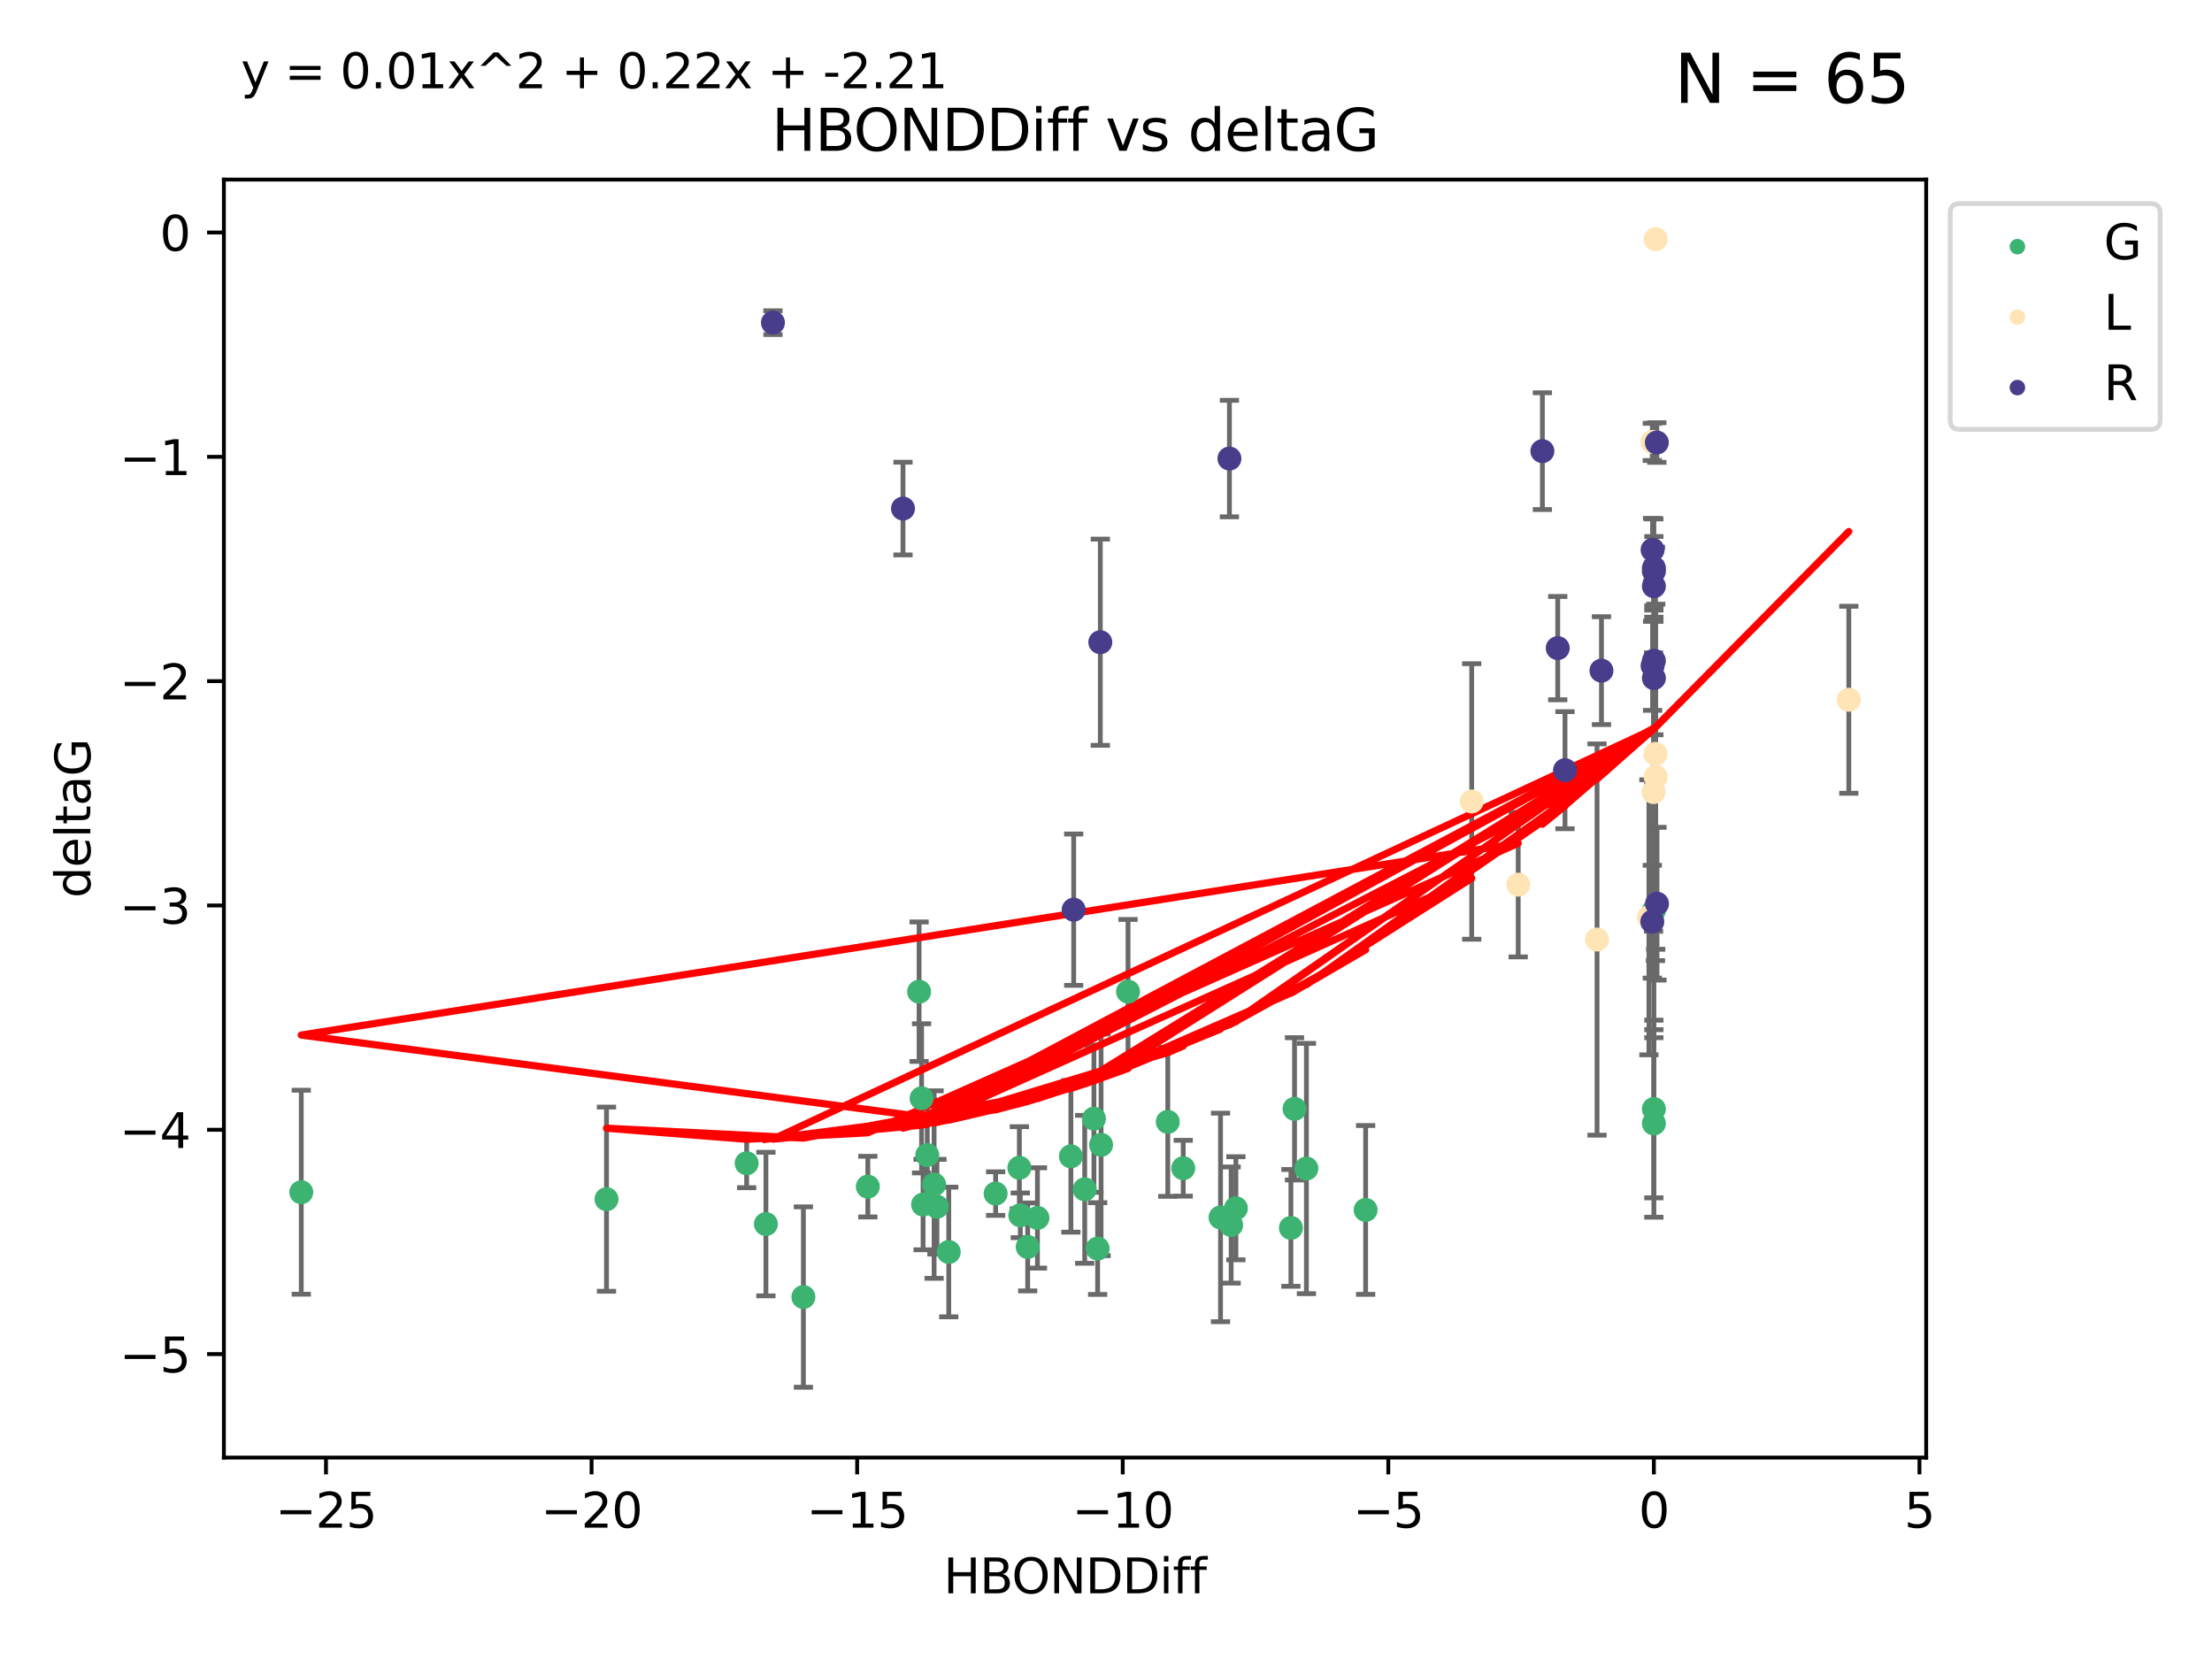 <?xml version="1.0" encoding="utf-8" standalone="no"?>
<!DOCTYPE svg PUBLIC "-//W3C//DTD SVG 1.1//EN"
  "http://www.w3.org/Graphics/SVG/1.1/DTD/svg11.dtd">
<svg xmlns:xlink="http://www.w3.org/1999/xlink" width="460.8pt" height="345.6pt" viewBox="0 0 460.8 345.6" xmlns="http://www.w3.org/2000/svg" version="1.1">
 <defs>
  <style type="text/css">*{stroke-linejoin: round; stroke-linecap: butt}</style>
 </defs>
 <g id="figure_1">
  <g id="patch_1">
   <path d="M 0 345.6 
L 460.8 345.6 
L 460.8 0 
L 0 0 
z
" style="fill: #ffffff"/>
  </g>
  <g id="axes_1">
   <g id="patch_2">
    <path d="M 46.64 303.64 
L 401.26 303.64 
L 401.26 37.411 
L 46.64 37.411 
z
" style="fill: #ffffff"/>
   </g>
   <g id="PathCollection_1">
    <defs>
     <path id="m7cd5ed56a9" d="M 0 1.118 
C 0.297 1.118 0.581 1 0.791 0.791 
C 1 0.581 1.118 0.297 1.118 0 
C 1.118 -0.297 1 -0.581 0.791 -0.791 
C 0.581 -1 0.297 -1.118 0 -1.118 
C -0.297 -1.118 -0.581 -1 -0.791 -0.791 
C -1 -0.581 -1.118 -0.297 -1.118 0 
C -1.118 0.297 -1 0.581 -0.791 0.791 
C -0.581 1 -0.297 1.118 0 1.118 
z
" style="stroke: #3cb371"/>
    </defs>
    <g clip-path="url(#p53714a77df)">
     <use xlink:href="#m7cd5ed56a9" x="159.554" y="254.993" style="fill: #3cb371; stroke: #3cb371"/>
     <use xlink:href="#m7cd5ed56a9" x="207.409" y="248.646" style="fill: #3cb371; stroke: #3cb371"/>
     <use xlink:href="#m7cd5ed56a9" x="214.088" y="259.76" style="fill: #3cb371; stroke: #3cb371"/>
     <use xlink:href="#m7cd5ed56a9" x="229.375" y="238.488" style="fill: #3cb371; stroke: #3cb371"/>
     <use xlink:href="#m7cd5ed56a9" x="223.088" y="240.884" style="fill: #3cb371; stroke: #3cb371"/>
     <use xlink:href="#m7cd5ed56a9" x="167.361" y="270.195" style="fill: #3cb371; stroke: #3cb371"/>
     <use xlink:href="#m7cd5ed56a9" x="126.346" y="249.809" style="fill: #3cb371; stroke: #3cb371"/>
     <use xlink:href="#m7cd5ed56a9" x="155.542" y="242.328" style="fill: #3cb371; stroke: #3cb371"/>
     <use xlink:href="#m7cd5ed56a9" x="180.786" y="247.194" style="fill: #3cb371; stroke: #3cb371"/>
     <use xlink:href="#m7cd5ed56a9" x="62.759" y="248.361" style="fill: #3cb371; stroke: #3cb371"/>
     <use xlink:href="#m7cd5ed56a9" x="197.642" y="260.814" style="fill: #3cb371; stroke: #3cb371"/>
     <use xlink:href="#m7cd5ed56a9" x="212.546" y="253.171" style="fill: #3cb371; stroke: #3cb371"/>
     <use xlink:href="#m7cd5ed56a9" x="256.469" y="255.197" style="fill: #3cb371; stroke: #3cb371"/>
     <use xlink:href="#m7cd5ed56a9" x="212.353" y="243.268" style="fill: #3cb371; stroke: #3cb371"/>
     <use xlink:href="#m7cd5ed56a9" x="195.182" y="251.383" style="fill: #3cb371; stroke: #3cb371"/>
     <use xlink:href="#m7cd5ed56a9" x="225.966" y="247.76" style="fill: #3cb371; stroke: #3cb371"/>
     <use xlink:href="#m7cd5ed56a9" x="234.99" y="206.57" style="fill: #3cb371; stroke: #3cb371"/>
     <use xlink:href="#m7cd5ed56a9" x="216.119" y="253.716" style="fill: #3cb371; stroke: #3cb371"/>
     <use xlink:href="#m7cd5ed56a9" x="254.258" y="253.613" style="fill: #3cb371; stroke: #3cb371"/>
     <use xlink:href="#m7cd5ed56a9" x="228.657" y="260.099" style="fill: #3cb371; stroke: #3cb371"/>
     <use xlink:href="#m7cd5ed56a9" x="192.295" y="250.93" style="fill: #3cb371; stroke: #3cb371"/>
     <use xlink:href="#m7cd5ed56a9" x="246.489" y="243.36" style="fill: #3cb371; stroke: #3cb371"/>
     <use xlink:href="#m7cd5ed56a9" x="243.27" y="233.706" style="fill: #3cb371; stroke: #3cb371"/>
     <use xlink:href="#m7cd5ed56a9" x="191.465" y="206.588" style="fill: #3cb371; stroke: #3cb371"/>
     <use xlink:href="#m7cd5ed56a9" x="194.589" y="246.766" style="fill: #3cb371; stroke: #3cb371"/>
     <use xlink:href="#m7cd5ed56a9" x="191.982" y="228.8" style="fill: #3cb371; stroke: #3cb371"/>
     <use xlink:href="#m7cd5ed56a9" x="268.92" y="255.793" style="fill: #3cb371; stroke: #3cb371"/>
     <use xlink:href="#m7cd5ed56a9" x="284.488" y="252.052" style="fill: #3cb371; stroke: #3cb371"/>
     <use xlink:href="#m7cd5ed56a9" x="193.166" y="240.625" style="fill: #3cb371; stroke: #3cb371"/>
     <use xlink:href="#m7cd5ed56a9" x="227.887" y="233.038" style="fill: #3cb371; stroke: #3cb371"/>
     <use xlink:href="#m7cd5ed56a9" x="269.674" y="230.991" style="fill: #3cb371; stroke: #3cb371"/>
     <use xlink:href="#m7cd5ed56a9" x="344.534" y="189.685" style="fill: #3cb371; stroke: #3cb371"/>
     <use xlink:href="#m7cd5ed56a9" x="344.534" y="234.033" style="fill: #3cb371; stroke: #3cb371"/>
     <use xlink:href="#m7cd5ed56a9" x="257.46" y="251.706" style="fill: #3cb371; stroke: #3cb371"/>
     <use xlink:href="#m7cd5ed56a9" x="272.149" y="243.425" style="fill: #3cb371; stroke: #3cb371"/>
     <use xlink:href="#m7cd5ed56a9" x="344.534" y="231.026" style="fill: #3cb371; stroke: #3cb371"/>
    </g>
   </g>
   <g id="PathCollection_2">
    <defs>
     <path id="m9f030357a4" d="M 0 1.118 
C 0.297 1.118 0.581 1 0.791 0.791 
C 1 0.581 1.118 0.297 1.118 0 
C 1.118 -0.297 1 -0.581 0.791 -0.791 
C 0.581 -1 0.297 -1.118 0 -1.118 
C -0.297 -1.118 -0.581 -1 -0.791 -0.791 
C -1 -0.581 -1.118 -0.297 -1.118 0 
C -1.118 0.297 -1 0.581 -0.791 0.791 
C -0.581 1 -0.297 1.118 0 1.118 
z
" style="stroke: #ffe4b5"/>
    </defs>
    <g clip-path="url(#p53714a77df)">
     <use xlink:href="#m9f030357a4" x="316.271" y="184.289" style="fill: #ffe4b5; stroke: #ffe4b5"/>
     <use xlink:href="#m9f030357a4" x="344.906" y="49.821" style="fill: #ffe4b5; stroke: #ffe4b5"/>
     <use xlink:href="#m9f030357a4" x="344.864" y="157.057" style="fill: #ffe4b5; stroke: #ffe4b5"/>
     <use xlink:href="#m9f030357a4" x="344.466" y="164.996" style="fill: #ffe4b5; stroke: #ffe4b5"/>
     <use xlink:href="#m9f030357a4" x="306.584" y="166.957" style="fill: #ffe4b5; stroke: #ffe4b5"/>
     <use xlink:href="#m9f030357a4" x="343.5" y="191.091" style="fill: #ffe4b5; stroke: #ffe4b5"/>
     <use xlink:href="#m9f030357a4" x="332.692" y="195.725" style="fill: #ffe4b5; stroke: #ffe4b5"/>
     <use xlink:href="#m9f030357a4" x="344.208" y="92.054" style="fill: #ffe4b5; stroke: #ffe4b5"/>
     <use xlink:href="#m9f030357a4" x="344.917" y="161.804" style="fill: #ffe4b5; stroke: #ffe4b5"/>
     <use xlink:href="#m9f030357a4" x="385.141" y="145.772" style="fill: #ffe4b5; stroke: #ffe4b5"/>
    </g>
   </g>
   <g id="PathCollection_3">
    <defs>
     <path id="m574d13c108" d="M 0 1.118 
C 0.297 1.118 0.581 1 0.791 0.791 
C 1 0.581 1.118 0.297 1.118 0 
C 1.118 -0.297 1 -0.581 0.791 -0.791 
C 0.581 -1 0.297 -1.118 0 -1.118 
C -0.297 -1.118 -0.581 -1 -0.791 -0.791 
C -1 -0.581 -1.118 -0.297 -1.118 0 
C -1.118 0.297 -1 0.581 -0.791 0.791 
C -0.581 1 -0.297 1.118 0 1.118 
z
" style="stroke: #483d8b"/>
    </defs>
    <g clip-path="url(#p53714a77df)">
     <use xlink:href="#m574d13c108" x="161.023" y="67.213" style="fill: #483d8b; stroke: #483d8b"/>
     <use xlink:href="#m574d13c108" x="256.111" y="95.526" style="fill: #483d8b; stroke: #483d8b"/>
     <use xlink:href="#m574d13c108" x="344.534" y="141.257" style="fill: #483d8b; stroke: #483d8b"/>
     <use xlink:href="#m574d13c108" x="188.111" y="105.938" style="fill: #483d8b; stroke: #483d8b"/>
     <use xlink:href="#m574d13c108" x="223.668" y="189.503" style="fill: #483d8b; stroke: #483d8b"/>
     <use xlink:href="#m574d13c108" x="344.264" y="114.536" style="fill: #483d8b; stroke: #483d8b"/>
     <use xlink:href="#m574d13c108" x="229.215" y="133.785" style="fill: #483d8b; stroke: #483d8b"/>
     <use xlink:href="#m574d13c108" x="344.263" y="138.702" style="fill: #483d8b; stroke: #483d8b"/>
     <use xlink:href="#m574d13c108" x="344.534" y="118.341" style="fill: #483d8b; stroke: #483d8b"/>
     <use xlink:href="#m574d13c108" x="324.507" y="135.014" style="fill: #483d8b; stroke: #483d8b"/>
     <use xlink:href="#m574d13c108" x="345.185" y="188.259" style="fill: #483d8b; stroke: #483d8b"/>
     <use xlink:href="#m574d13c108" x="344.534" y="122.118" style="fill: #483d8b; stroke: #483d8b"/>
     <use xlink:href="#m574d13c108" x="344.534" y="118.998" style="fill: #483d8b; stroke: #483d8b"/>
     <use xlink:href="#m574d13c108" x="333.613" y="139.706" style="fill: #483d8b; stroke: #483d8b"/>
     <use xlink:href="#m574d13c108" x="326.018" y="160.444" style="fill: #483d8b; stroke: #483d8b"/>
     <use xlink:href="#m574d13c108" x="321.308" y="93.983" style="fill: #483d8b; stroke: #483d8b"/>
     <use xlink:href="#m574d13c108" x="345.15" y="92.189" style="fill: #483d8b; stroke: #483d8b"/>
     <use xlink:href="#m574d13c108" x="344.534" y="137.643" style="fill: #483d8b; stroke: #483d8b"/>
     <use xlink:href="#m574d13c108" x="344.208" y="192.006" style="fill: #483d8b; stroke: #483d8b"/>
    </g>
   </g>
   <g id="matplotlib.axis_1">
    <g id="xtick_1">
     <g id="line2d_1">
      <defs>
       <path id="m46b916ac0d" d="M 0 0 
L 0 3.5 
" style="stroke: #000000; stroke-width: 0.8"/>
      </defs>
      <g>
       <use xlink:href="#m46b916ac0d" x="67.909" y="303.64" style="stroke: #000000; stroke-width: 0.8"/>
      </g>
     </g>
     <g id="text_1">
      <!-- −25 -->
      <g transform="translate(57.356 318.238)scale(0.1 -0.1)">
       <defs>
        <path id="DejaVuSans-2212" d="M 678 2272 
L 4684 2272 
L 4684 1741 
L 678 1741 
L 678 2272 
z
" transform="scale(0.016)"/>
        <path id="DejaVuSans-32" d="M 1228 531 
L 3431 531 
L 3431 0 
L 469 0 
L 469 531 
Q 828 903 1448 1529 
Q 2069 2156 2228 2338 
Q 2531 2678 2651 2914 
Q 2772 3150 2772 3378 
Q 2772 3750 2511 3984 
Q 2250 4219 1831 4219 
Q 1534 4219 1204 4116 
Q 875 4013 500 3803 
L 500 4441 
Q 881 4594 1212 4672 
Q 1544 4750 1819 4750 
Q 2544 4750 2975 4387 
Q 3406 4025 3406 3419 
Q 3406 3131 3298 2873 
Q 3191 2616 2906 2266 
Q 2828 2175 2409 1742 
Q 1991 1309 1228 531 
z
" transform="scale(0.016)"/>
        <path id="DejaVuSans-35" d="M 691 4666 
L 3169 4666 
L 3169 4134 
L 1269 4134 
L 1269 2991 
Q 1406 3038 1543 3061 
Q 1681 3084 1819 3084 
Q 2600 3084 3056 2656 
Q 3513 2228 3513 1497 
Q 3513 744 3044 326 
Q 2575 -91 1722 -91 
Q 1428 -91 1123 -41 
Q 819 9 494 109 
L 494 744 
Q 775 591 1075 516 
Q 1375 441 1709 441 
Q 2250 441 2565 725 
Q 2881 1009 2881 1497 
Q 2881 1984 2565 2268 
Q 2250 2553 1709 2553 
Q 1456 2553 1204 2497 
Q 953 2441 691 2322 
L 691 4666 
z
" transform="scale(0.016)"/>
       </defs>
       <use xlink:href="#DejaVuSans-2212"/>
       <use xlink:href="#DejaVuSans-32" x="83.789"/>
       <use xlink:href="#DejaVuSans-35" x="147.412"/>
      </g>
     </g>
    </g>
    <g id="xtick_2">
     <g id="line2d_2">
      <g>
       <use xlink:href="#m46b916ac0d" x="123.234" y="303.64" style="stroke: #000000; stroke-width: 0.8"/>
      </g>
     </g>
     <g id="text_2">
      <!-- −20 -->
      <g transform="translate(112.682 318.238)scale(0.1 -0.1)">
       <defs>
        <path id="DejaVuSans-30" d="M 2034 4250 
Q 1547 4250 1301 3770 
Q 1056 3291 1056 2328 
Q 1056 1369 1301 889 
Q 1547 409 2034 409 
Q 2525 409 2770 889 
Q 3016 1369 3016 2328 
Q 3016 3291 2770 3770 
Q 2525 4250 2034 4250 
z
M 2034 4750 
Q 2819 4750 3233 4129 
Q 3647 3509 3647 2328 
Q 3647 1150 3233 529 
Q 2819 -91 2034 -91 
Q 1250 -91 836 529 
Q 422 1150 422 2328 
Q 422 3509 836 4129 
Q 1250 4750 2034 4750 
z
" transform="scale(0.016)"/>
       </defs>
       <use xlink:href="#DejaVuSans-2212"/>
       <use xlink:href="#DejaVuSans-32" x="83.789"/>
       <use xlink:href="#DejaVuSans-30" x="147.412"/>
      </g>
     </g>
    </g>
    <g id="xtick_3">
     <g id="line2d_3">
      <g>
       <use xlink:href="#m46b916ac0d" x="178.559" y="303.64" style="stroke: #000000; stroke-width: 0.8"/>
      </g>
     </g>
     <g id="text_3">
      <!-- −15 -->
      <g transform="translate(168.007 318.238)scale(0.1 -0.1)">
       <defs>
        <path id="DejaVuSans-31" d="M 794 531 
L 1825 531 
L 1825 4091 
L 703 3866 
L 703 4441 
L 1819 4666 
L 2450 4666 
L 2450 531 
L 3481 531 
L 3481 0 
L 794 0 
L 794 531 
z
" transform="scale(0.016)"/>
       </defs>
       <use xlink:href="#DejaVuSans-2212"/>
       <use xlink:href="#DejaVuSans-31" x="83.789"/>
       <use xlink:href="#DejaVuSans-35" x="147.412"/>
      </g>
     </g>
    </g>
    <g id="xtick_4">
     <g id="line2d_4">
      <g>
       <use xlink:href="#m46b916ac0d" x="233.884" y="303.64" style="stroke: #000000; stroke-width: 0.8"/>
      </g>
     </g>
     <g id="text_4">
      <!-- −10 -->
      <g transform="translate(223.332 318.238)scale(0.1 -0.1)">
       <use xlink:href="#DejaVuSans-2212"/>
       <use xlink:href="#DejaVuSans-31" x="83.789"/>
       <use xlink:href="#DejaVuSans-30" x="147.412"/>
      </g>
     </g>
    </g>
    <g id="xtick_5">
     <g id="line2d_5">
      <g>
       <use xlink:href="#m46b916ac0d" x="289.209" y="303.64" style="stroke: #000000; stroke-width: 0.8"/>
      </g>
     </g>
     <g id="text_5">
      <!-- −5 -->
      <g transform="translate(281.838 318.238)scale(0.1 -0.1)">
       <use xlink:href="#DejaVuSans-2212"/>
       <use xlink:href="#DejaVuSans-35" x="83.789"/>
      </g>
     </g>
    </g>
    <g id="xtick_6">
     <g id="line2d_6">
      <g>
       <use xlink:href="#m46b916ac0d" x="344.534" y="303.64" style="stroke: #000000; stroke-width: 0.8"/>
      </g>
     </g>
     <g id="text_6">
      <!-- 0 -->
      <g transform="translate(341.353 318.238)scale(0.1 -0.1)">
       <use xlink:href="#DejaVuSans-30"/>
      </g>
     </g>
    </g>
    <g id="xtick_7">
     <g id="line2d_7">
      <g>
       <use xlink:href="#m46b916ac0d" x="399.86" y="303.64" style="stroke: #000000; stroke-width: 0.8"/>
      </g>
     </g>
     <g id="text_7">
      <!-- 5 -->
      <g transform="translate(396.678 318.238)scale(0.1 -0.1)">
       <use xlink:href="#DejaVuSans-35"/>
      </g>
     </g>
    </g>
    <g id="text_8">
     <!-- HBONDDiff -->
     <g transform="translate(196.561 331.917)scale(0.1 -0.1)">
      <defs>
       <path id="DejaVuSans-48" d="M 628 4666 
L 1259 4666 
L 1259 2753 
L 3553 2753 
L 3553 4666 
L 4184 4666 
L 4184 0 
L 3553 0 
L 3553 2222 
L 1259 2222 
L 1259 0 
L 628 0 
L 628 4666 
z
" transform="scale(0.016)"/>
       <path id="DejaVuSans-42" d="M 1259 2228 
L 1259 519 
L 2272 519 
Q 2781 519 3026 730 
Q 3272 941 3272 1375 
Q 3272 1813 3026 2020 
Q 2781 2228 2272 2228 
L 1259 2228 
z
M 1259 4147 
L 1259 2741 
L 2194 2741 
Q 2656 2741 2882 2914 
Q 3109 3088 3109 3444 
Q 3109 3797 2882 3972 
Q 2656 4147 2194 4147 
L 1259 4147 
z
M 628 4666 
L 2241 4666 
Q 2963 4666 3353 4366 
Q 3744 4066 3744 3513 
Q 3744 3084 3544 2831 
Q 3344 2578 2956 2516 
Q 3422 2416 3680 2098 
Q 3938 1781 3938 1306 
Q 3938 681 3513 340 
Q 3088 0 2303 0 
L 628 0 
L 628 4666 
z
" transform="scale(0.016)"/>
       <path id="DejaVuSans-4f" d="M 2522 4238 
Q 1834 4238 1429 3725 
Q 1025 3213 1025 2328 
Q 1025 1447 1429 934 
Q 1834 422 2522 422 
Q 3209 422 3611 934 
Q 4013 1447 4013 2328 
Q 4013 3213 3611 3725 
Q 3209 4238 2522 4238 
z
M 2522 4750 
Q 3503 4750 4090 4092 
Q 4678 3434 4678 2328 
Q 4678 1225 4090 567 
Q 3503 -91 2522 -91 
Q 1538 -91 948 565 
Q 359 1222 359 2328 
Q 359 3434 948 4092 
Q 1538 4750 2522 4750 
z
" transform="scale(0.016)"/>
       <path id="DejaVuSans-4e" d="M 628 4666 
L 1478 4666 
L 3547 763 
L 3547 4666 
L 4159 4666 
L 4159 0 
L 3309 0 
L 1241 3903 
L 1241 0 
L 628 0 
L 628 4666 
z
" transform="scale(0.016)"/>
       <path id="DejaVuSans-44" d="M 1259 4147 
L 1259 519 
L 2022 519 
Q 2988 519 3436 956 
Q 3884 1394 3884 2338 
Q 3884 3275 3436 3711 
Q 2988 4147 2022 4147 
L 1259 4147 
z
M 628 4666 
L 1925 4666 
Q 3281 4666 3915 4102 
Q 4550 3538 4550 2338 
Q 4550 1131 3912 565 
Q 3275 0 1925 0 
L 628 0 
L 628 4666 
z
" transform="scale(0.016)"/>
       <path id="DejaVuSans-69" d="M 603 3500 
L 1178 3500 
L 1178 0 
L 603 0 
L 603 3500 
z
M 603 4863 
L 1178 4863 
L 1178 4134 
L 603 4134 
L 603 4863 
z
" transform="scale(0.016)"/>
       <path id="DejaVuSans-66" d="M 2375 4863 
L 2375 4384 
L 1825 4384 
Q 1516 4384 1395 4259 
Q 1275 4134 1275 3809 
L 1275 3500 
L 2222 3500 
L 2222 3053 
L 1275 3053 
L 1275 0 
L 697 0 
L 697 3053 
L 147 3053 
L 147 3500 
L 697 3500 
L 697 3744 
Q 697 4328 969 4595 
Q 1241 4863 1831 4863 
L 2375 4863 
z
" transform="scale(0.016)"/>
      </defs>
      <use xlink:href="#DejaVuSans-48"/>
      <use xlink:href="#DejaVuSans-42" x="75.195"/>
      <use xlink:href="#DejaVuSans-4f" x="142.049"/>
      <use xlink:href="#DejaVuSans-4e" x="220.76"/>
      <use xlink:href="#DejaVuSans-44" x="295.564"/>
      <use xlink:href="#DejaVuSans-44" x="372.566"/>
      <use xlink:href="#DejaVuSans-69" x="449.568"/>
      <use xlink:href="#DejaVuSans-66" x="477.352"/>
      <use xlink:href="#DejaVuSans-66" x="512.557"/>
     </g>
    </g>
   </g>
   <g id="matplotlib.axis_2">
    <g id="ytick_1">
     <g id="line2d_8">
      <defs>
       <path id="m2c2563ea9f" d="M 0 0 
L -3.5 0 
" style="stroke: #000000; stroke-width: 0.8"/>
      </defs>
      <g>
       <use xlink:href="#m2c2563ea9f" x="46.64" y="282.083" style="stroke: #000000; stroke-width: 0.8"/>
      </g>
     </g>
     <g id="text_9">
      <!-- −5 -->
      <g transform="translate(24.898 285.882)scale(0.1 -0.1)">
       <use xlink:href="#DejaVuSans-2212"/>
       <use xlink:href="#DejaVuSans-35" x="83.789"/>
      </g>
     </g>
    </g>
    <g id="ytick_2">
     <g id="line2d_9">
      <g>
       <use xlink:href="#m2c2563ea9f" x="46.64" y="235.353" style="stroke: #000000; stroke-width: 0.8"/>
      </g>
     </g>
     <g id="text_10">
      <!-- −4 -->
      <g transform="translate(24.898 239.153)scale(0.1 -0.1)">
       <defs>
        <path id="DejaVuSans-34" d="M 2419 4116 
L 825 1625 
L 2419 1625 
L 2419 4116 
z
M 2253 4666 
L 3047 4666 
L 3047 1625 
L 3713 1625 
L 3713 1100 
L 3047 1100 
L 3047 0 
L 2419 0 
L 2419 1100 
L 313 1100 
L 313 1709 
L 2253 4666 
z
" transform="scale(0.016)"/>
       </defs>
       <use xlink:href="#DejaVuSans-2212"/>
       <use xlink:href="#DejaVuSans-34" x="83.789"/>
      </g>
     </g>
    </g>
    <g id="ytick_3">
     <g id="line2d_10">
      <g>
       <use xlink:href="#m2c2563ea9f" x="46.64" y="188.624" style="stroke: #000000; stroke-width: 0.8"/>
      </g>
     </g>
     <g id="text_11">
      <!-- −3 -->
      <g transform="translate(24.898 192.423)scale(0.1 -0.1)">
       <defs>
        <path id="DejaVuSans-33" d="M 2597 2516 
Q 3050 2419 3304 2112 
Q 3559 1806 3559 1356 
Q 3559 666 3084 287 
Q 2609 -91 1734 -91 
Q 1441 -91 1130 -33 
Q 819 25 488 141 
L 488 750 
Q 750 597 1062 519 
Q 1375 441 1716 441 
Q 2309 441 2620 675 
Q 2931 909 2931 1356 
Q 2931 1769 2642 2001 
Q 2353 2234 1838 2234 
L 1294 2234 
L 1294 2753 
L 1863 2753 
Q 2328 2753 2575 2939 
Q 2822 3125 2822 3475 
Q 2822 3834 2567 4026 
Q 2313 4219 1838 4219 
Q 1578 4219 1281 4162 
Q 984 4106 628 3988 
L 628 4550 
Q 988 4650 1302 4700 
Q 1616 4750 1894 4750 
Q 2613 4750 3031 4423 
Q 3450 4097 3450 3541 
Q 3450 3153 3228 2886 
Q 3006 2619 2597 2516 
z
" transform="scale(0.016)"/>
       </defs>
       <use xlink:href="#DejaVuSans-2212"/>
       <use xlink:href="#DejaVuSans-33" x="83.789"/>
      </g>
     </g>
    </g>
    <g id="ytick_4">
     <g id="line2d_11">
      <g>
       <use xlink:href="#m2c2563ea9f" x="46.64" y="141.894" style="stroke: #000000; stroke-width: 0.8"/>
      </g>
     </g>
     <g id="text_12">
      <!-- −2 -->
      <g transform="translate(24.898 145.693)scale(0.1 -0.1)">
       <use xlink:href="#DejaVuSans-2212"/>
       <use xlink:href="#DejaVuSans-32" x="83.789"/>
      </g>
     </g>
    </g>
    <g id="ytick_5">
     <g id="line2d_12">
      <g>
       <use xlink:href="#m2c2563ea9f" x="46.64" y="95.164" style="stroke: #000000; stroke-width: 0.8"/>
      </g>
     </g>
     <g id="text_13">
      <!-- −1 -->
      <g transform="translate(24.898 98.964)scale(0.1 -0.1)">
       <use xlink:href="#DejaVuSans-2212"/>
       <use xlink:href="#DejaVuSans-31" x="83.789"/>
      </g>
     </g>
    </g>
    <g id="ytick_6">
     <g id="line2d_13">
      <g>
       <use xlink:href="#m2c2563ea9f" x="46.64" y="48.435" style="stroke: #000000; stroke-width: 0.8"/>
      </g>
     </g>
     <g id="text_14">
      <!-- 0 -->
      <g transform="translate(33.278 52.234)scale(0.1 -0.1)">
       <use xlink:href="#DejaVuSans-30"/>
      </g>
     </g>
    </g>
    <g id="text_15">
     <!-- deltaG -->
     <g transform="translate(18.818 187.064)rotate(-90)scale(0.1 -0.1)">
      <defs>
       <path id="DejaVuSans-64" d="M 2906 2969 
L 2906 4863 
L 3481 4863 
L 3481 0 
L 2906 0 
L 2906 525 
Q 2725 213 2448 61 
Q 2172 -91 1784 -91 
Q 1150 -91 751 415 
Q 353 922 353 1747 
Q 353 2572 751 3078 
Q 1150 3584 1784 3584 
Q 2172 3584 2448 3432 
Q 2725 3281 2906 2969 
z
M 947 1747 
Q 947 1113 1208 752 
Q 1469 391 1925 391 
Q 2381 391 2643 752 
Q 2906 1113 2906 1747 
Q 2906 2381 2643 2742 
Q 2381 3103 1925 3103 
Q 1469 3103 1208 2742 
Q 947 2381 947 1747 
z
" transform="scale(0.016)"/>
       <path id="DejaVuSans-65" d="M 3597 1894 
L 3597 1613 
L 953 1613 
Q 991 1019 1311 708 
Q 1631 397 2203 397 
Q 2534 397 2845 478 
Q 3156 559 3463 722 
L 3463 178 
Q 3153 47 2828 -22 
Q 2503 -91 2169 -91 
Q 1331 -91 842 396 
Q 353 884 353 1716 
Q 353 2575 817 3079 
Q 1281 3584 2069 3584 
Q 2775 3584 3186 3129 
Q 3597 2675 3597 1894 
z
M 3022 2063 
Q 3016 2534 2758 2815 
Q 2500 3097 2075 3097 
Q 1594 3097 1305 2825 
Q 1016 2553 972 2059 
L 3022 2063 
z
" transform="scale(0.016)"/>
       <path id="DejaVuSans-6c" d="M 603 4863 
L 1178 4863 
L 1178 0 
L 603 0 
L 603 4863 
z
" transform="scale(0.016)"/>
       <path id="DejaVuSans-74" d="M 1172 4494 
L 1172 3500 
L 2356 3500 
L 2356 3053 
L 1172 3053 
L 1172 1153 
Q 1172 725 1289 603 
Q 1406 481 1766 481 
L 2356 481 
L 2356 0 
L 1766 0 
Q 1100 0 847 248 
Q 594 497 594 1153 
L 594 3053 
L 172 3053 
L 172 3500 
L 594 3500 
L 594 4494 
L 1172 4494 
z
" transform="scale(0.016)"/>
       <path id="DejaVuSans-61" d="M 2194 1759 
Q 1497 1759 1228 1600 
Q 959 1441 959 1056 
Q 959 750 1161 570 
Q 1363 391 1709 391 
Q 2188 391 2477 730 
Q 2766 1069 2766 1631 
L 2766 1759 
L 2194 1759 
z
M 3341 1997 
L 3341 0 
L 2766 0 
L 2766 531 
Q 2569 213 2275 61 
Q 1981 -91 1556 -91 
Q 1019 -91 701 211 
Q 384 513 384 1019 
Q 384 1609 779 1909 
Q 1175 2209 1959 2209 
L 2766 2209 
L 2766 2266 
Q 2766 2663 2505 2880 
Q 2244 3097 1772 3097 
Q 1472 3097 1187 3025 
Q 903 2953 641 2809 
L 641 3341 
Q 956 3463 1253 3523 
Q 1550 3584 1831 3584 
Q 2591 3584 2966 3190 
Q 3341 2797 3341 1997 
z
" transform="scale(0.016)"/>
       <path id="DejaVuSans-47" d="M 3809 666 
L 3809 1919 
L 2778 1919 
L 2778 2438 
L 4434 2438 
L 4434 434 
Q 4069 175 3628 42 
Q 3188 -91 2688 -91 
Q 1594 -91 976 548 
Q 359 1188 359 2328 
Q 359 3472 976 4111 
Q 1594 4750 2688 4750 
Q 3144 4750 3555 4637 
Q 3966 4525 4313 4306 
L 4313 3634 
Q 3963 3931 3569 4081 
Q 3175 4231 2741 4231 
Q 1884 4231 1454 3753 
Q 1025 3275 1025 2328 
Q 1025 1384 1454 906 
Q 1884 428 2741 428 
Q 3075 428 3337 486 
Q 3600 544 3809 666 
z
" transform="scale(0.016)"/>
      </defs>
      <use xlink:href="#DejaVuSans-64"/>
      <use xlink:href="#DejaVuSans-65" x="63.477"/>
      <use xlink:href="#DejaVuSans-6c" x="125"/>
      <use xlink:href="#DejaVuSans-74" x="152.783"/>
      <use xlink:href="#DejaVuSans-61" x="191.992"/>
      <use xlink:href="#DejaVuSans-47" x="253.271"/>
     </g>
    </g>
   </g>
   <g id="LineCollection_1">
    <path d="M 159.554 269.948 
L 159.554 240.038 
" clip-path="url(#p53714a77df)" style="fill: none; stroke: #696969"/>
    <path d="M 207.409 253.182 
L 207.409 244.111 
" clip-path="url(#p53714a77df)" style="fill: none; stroke: #696969"/>
    <path d="M 214.088 268.921 
L 214.088 250.598 
" clip-path="url(#p53714a77df)" style="fill: none; stroke: #696969"/>
    <path d="M 229.375 261.581 
L 229.375 215.396 
" clip-path="url(#p53714a77df)" style="fill: none; stroke: #696969"/>
    <path d="M 223.088 256.677 
L 223.088 225.091 
" clip-path="url(#p53714a77df)" style="fill: none; stroke: #696969"/>
    <path d="M 167.361 288.988 
L 167.361 251.403 
" clip-path="url(#p53714a77df)" style="fill: none; stroke: #696969"/>
    <path d="M 126.346 268.991 
L 126.346 230.627 
" clip-path="url(#p53714a77df)" style="fill: none; stroke: #696969"/>
    <path d="M 155.542 247.419 
L 155.542 237.237 
" clip-path="url(#p53714a77df)" style="fill: none; stroke: #696969"/>
    <path d="M 180.786 253.514 
L 180.786 240.874 
" clip-path="url(#p53714a77df)" style="fill: none; stroke: #696969"/>
    <path d="M 62.759 269.608 
L 62.759 227.114 
" clip-path="url(#p53714a77df)" style="fill: none; stroke: #696969"/>
    <path d="M 197.642 274.319 
L 197.642 247.308 
" clip-path="url(#p53714a77df)" style="fill: none; stroke: #696969"/>
    <path d="M 212.546 257.827 
L 212.546 248.515 
" clip-path="url(#p53714a77df)" style="fill: none; stroke: #696969"/>
    <path d="M 256.469 267.297 
L 256.469 243.098 
" clip-path="url(#p53714a77df)" style="fill: none; stroke: #696969"/>
    <path d="M 212.353 251.829 
L 212.353 234.708 
" clip-path="url(#p53714a77df)" style="fill: none; stroke: #696969"/>
    <path d="M 195.182 261.251 
L 195.182 241.514 
" clip-path="url(#p53714a77df)" style="fill: none; stroke: #696969"/>
    <path d="M 225.966 263.169 
L 225.966 232.35 
" clip-path="url(#p53714a77df)" style="fill: none; stroke: #696969"/>
    <path d="M 234.99 221.601 
L 234.99 191.539 
" clip-path="url(#p53714a77df)" style="fill: none; stroke: #696969"/>
    <path d="M 216.119 264.167 
L 216.119 243.265 
" clip-path="url(#p53714a77df)" style="fill: none; stroke: #696969"/>
    <path d="M 254.258 275.329 
L 254.258 231.897 
" clip-path="url(#p53714a77df)" style="fill: none; stroke: #696969"/>
    <path d="M 228.657 269.657 
L 228.657 250.54 
" clip-path="url(#p53714a77df)" style="fill: none; stroke: #696969"/>
    <path d="M 192.295 260.353 
L 192.295 241.507 
" clip-path="url(#p53714a77df)" style="fill: none; stroke: #696969"/>
    <path d="M 246.489 249.178 
L 246.489 237.542 
" clip-path="url(#p53714a77df)" style="fill: none; stroke: #696969"/>
    <path d="M 243.27 249.223 
L 243.27 218.19 
" clip-path="url(#p53714a77df)" style="fill: none; stroke: #696969"/>
    <path d="M 191.465 221.115 
L 191.465 192.062 
" clip-path="url(#p53714a77df)" style="fill: none; stroke: #696969"/>
    <path d="M 194.589 266.3 
L 194.589 227.232 
" clip-path="url(#p53714a77df)" style="fill: none; stroke: #696969"/>
    <path d="M 191.982 244.337 
L 191.982 213.263 
" clip-path="url(#p53714a77df)" style="fill: none; stroke: #696969"/>
    <path d="M 268.92 267.958 
L 268.92 243.629 
" clip-path="url(#p53714a77df)" style="fill: none; stroke: #696969"/>
    <path d="M 284.488 269.635 
L 284.488 234.469 
" clip-path="url(#p53714a77df)" style="fill: none; stroke: #696969"/>
    <path d="M 193.166 252.26 
L 193.166 228.99 
" clip-path="url(#p53714a77df)" style="fill: none; stroke: #696969"/>
    <path d="M 227.887 248.369 
L 227.887 217.708 
" clip-path="url(#p53714a77df)" style="fill: none; stroke: #696969"/>
    <path d="M 269.674 245.809 
L 269.674 216.172 
" clip-path="url(#p53714a77df)" style="fill: none; stroke: #696969"/>
    <path d="M 344.534 216.163 
L 344.534 163.207 
" clip-path="url(#p53714a77df)" style="fill: none; stroke: #696969"/>
    <path d="M 344.534 253.567 
L 344.534 214.499 
" clip-path="url(#p53714a77df)" style="fill: none; stroke: #696969"/>
    <path d="M 257.46 262.442 
L 257.46 240.969 
" clip-path="url(#p53714a77df)" style="fill: none; stroke: #696969"/>
    <path d="M 272.149 269.493 
L 272.149 217.357 
" clip-path="url(#p53714a77df)" style="fill: none; stroke: #696969"/>
    <path d="M 344.534 249.531 
L 344.534 212.521 
" clip-path="url(#p53714a77df)" style="fill: none; stroke: #696969"/>
   </g>
   <g id="line2d_14">
    <defs>
     <path id="m2a2eca4d82" d="M 2 0 
L -2 -0 
" style="stroke: #696969"/>
    </defs>
    <g clip-path="url(#p53714a77df)">
     <use xlink:href="#m2a2eca4d82" x="159.554" y="269.948" style="fill: #696969; stroke: #696969"/>
     <use xlink:href="#m2a2eca4d82" x="207.409" y="253.182" style="fill: #696969; stroke: #696969"/>
     <use xlink:href="#m2a2eca4d82" x="214.088" y="268.921" style="fill: #696969; stroke: #696969"/>
     <use xlink:href="#m2a2eca4d82" x="229.375" y="261.581" style="fill: #696969; stroke: #696969"/>
     <use xlink:href="#m2a2eca4d82" x="223.088" y="256.677" style="fill: #696969; stroke: #696969"/>
     <use xlink:href="#m2a2eca4d82" x="167.361" y="288.988" style="fill: #696969; stroke: #696969"/>
     <use xlink:href="#m2a2eca4d82" x="126.346" y="268.991" style="fill: #696969; stroke: #696969"/>
     <use xlink:href="#m2a2eca4d82" x="155.542" y="247.419" style="fill: #696969; stroke: #696969"/>
     <use xlink:href="#m2a2eca4d82" x="180.786" y="253.514" style="fill: #696969; stroke: #696969"/>
     <use xlink:href="#m2a2eca4d82" x="62.759" y="269.608" style="fill: #696969; stroke: #696969"/>
     <use xlink:href="#m2a2eca4d82" x="197.642" y="274.319" style="fill: #696969; stroke: #696969"/>
     <use xlink:href="#m2a2eca4d82" x="212.546" y="257.827" style="fill: #696969; stroke: #696969"/>
     <use xlink:href="#m2a2eca4d82" x="256.469" y="267.297" style="fill: #696969; stroke: #696969"/>
     <use xlink:href="#m2a2eca4d82" x="212.353" y="251.829" style="fill: #696969; stroke: #696969"/>
     <use xlink:href="#m2a2eca4d82" x="195.182" y="261.251" style="fill: #696969; stroke: #696969"/>
     <use xlink:href="#m2a2eca4d82" x="225.966" y="263.169" style="fill: #696969; stroke: #696969"/>
     <use xlink:href="#m2a2eca4d82" x="234.99" y="221.601" style="fill: #696969; stroke: #696969"/>
     <use xlink:href="#m2a2eca4d82" x="216.119" y="264.167" style="fill: #696969; stroke: #696969"/>
     <use xlink:href="#m2a2eca4d82" x="254.258" y="275.329" style="fill: #696969; stroke: #696969"/>
     <use xlink:href="#m2a2eca4d82" x="228.657" y="269.657" style="fill: #696969; stroke: #696969"/>
     <use xlink:href="#m2a2eca4d82" x="192.295" y="260.353" style="fill: #696969; stroke: #696969"/>
     <use xlink:href="#m2a2eca4d82" x="246.489" y="249.178" style="fill: #696969; stroke: #696969"/>
     <use xlink:href="#m2a2eca4d82" x="243.27" y="249.223" style="fill: #696969; stroke: #696969"/>
     <use xlink:href="#m2a2eca4d82" x="191.465" y="221.115" style="fill: #696969; stroke: #696969"/>
     <use xlink:href="#m2a2eca4d82" x="194.589" y="266.3" style="fill: #696969; stroke: #696969"/>
     <use xlink:href="#m2a2eca4d82" x="191.982" y="244.337" style="fill: #696969; stroke: #696969"/>
     <use xlink:href="#m2a2eca4d82" x="268.92" y="267.958" style="fill: #696969; stroke: #696969"/>
     <use xlink:href="#m2a2eca4d82" x="284.488" y="269.635" style="fill: #696969; stroke: #696969"/>
     <use xlink:href="#m2a2eca4d82" x="193.166" y="252.26" style="fill: #696969; stroke: #696969"/>
     <use xlink:href="#m2a2eca4d82" x="227.887" y="248.369" style="fill: #696969; stroke: #696969"/>
     <use xlink:href="#m2a2eca4d82" x="269.674" y="245.809" style="fill: #696969; stroke: #696969"/>
     <use xlink:href="#m2a2eca4d82" x="344.534" y="216.163" style="fill: #696969; stroke: #696969"/>
     <use xlink:href="#m2a2eca4d82" x="344.534" y="253.567" style="fill: #696969; stroke: #696969"/>
     <use xlink:href="#m2a2eca4d82" x="257.46" y="262.442" style="fill: #696969; stroke: #696969"/>
     <use xlink:href="#m2a2eca4d82" x="272.149" y="269.493" style="fill: #696969; stroke: #696969"/>
     <use xlink:href="#m2a2eca4d82" x="344.534" y="249.531" style="fill: #696969; stroke: #696969"/>
    </g>
   </g>
   <g id="line2d_15">
    <g clip-path="url(#p53714a77df)">
     <use xlink:href="#m2a2eca4d82" x="159.554" y="240.038" style="fill: #696969; stroke: #696969"/>
     <use xlink:href="#m2a2eca4d82" x="207.409" y="244.111" style="fill: #696969; stroke: #696969"/>
     <use xlink:href="#m2a2eca4d82" x="214.088" y="250.598" style="fill: #696969; stroke: #696969"/>
     <use xlink:href="#m2a2eca4d82" x="229.375" y="215.396" style="fill: #696969; stroke: #696969"/>
     <use xlink:href="#m2a2eca4d82" x="223.088" y="225.091" style="fill: #696969; stroke: #696969"/>
     <use xlink:href="#m2a2eca4d82" x="167.361" y="251.403" style="fill: #696969; stroke: #696969"/>
     <use xlink:href="#m2a2eca4d82" x="126.346" y="230.627" style="fill: #696969; stroke: #696969"/>
     <use xlink:href="#m2a2eca4d82" x="155.542" y="237.237" style="fill: #696969; stroke: #696969"/>
     <use xlink:href="#m2a2eca4d82" x="180.786" y="240.874" style="fill: #696969; stroke: #696969"/>
     <use xlink:href="#m2a2eca4d82" x="62.759" y="227.114" style="fill: #696969; stroke: #696969"/>
     <use xlink:href="#m2a2eca4d82" x="197.642" y="247.308" style="fill: #696969; stroke: #696969"/>
     <use xlink:href="#m2a2eca4d82" x="212.546" y="248.515" style="fill: #696969; stroke: #696969"/>
     <use xlink:href="#m2a2eca4d82" x="256.469" y="243.098" style="fill: #696969; stroke: #696969"/>
     <use xlink:href="#m2a2eca4d82" x="212.353" y="234.708" style="fill: #696969; stroke: #696969"/>
     <use xlink:href="#m2a2eca4d82" x="195.182" y="241.514" style="fill: #696969; stroke: #696969"/>
     <use xlink:href="#m2a2eca4d82" x="225.966" y="232.35" style="fill: #696969; stroke: #696969"/>
     <use xlink:href="#m2a2eca4d82" x="234.99" y="191.539" style="fill: #696969; stroke: #696969"/>
     <use xlink:href="#m2a2eca4d82" x="216.119" y="243.265" style="fill: #696969; stroke: #696969"/>
     <use xlink:href="#m2a2eca4d82" x="254.258" y="231.897" style="fill: #696969; stroke: #696969"/>
     <use xlink:href="#m2a2eca4d82" x="228.657" y="250.54" style="fill: #696969; stroke: #696969"/>
     <use xlink:href="#m2a2eca4d82" x="192.295" y="241.507" style="fill: #696969; stroke: #696969"/>
     <use xlink:href="#m2a2eca4d82" x="246.489" y="237.542" style="fill: #696969; stroke: #696969"/>
     <use xlink:href="#m2a2eca4d82" x="243.27" y="218.19" style="fill: #696969; stroke: #696969"/>
     <use xlink:href="#m2a2eca4d82" x="191.465" y="192.062" style="fill: #696969; stroke: #696969"/>
     <use xlink:href="#m2a2eca4d82" x="194.589" y="227.232" style="fill: #696969; stroke: #696969"/>
     <use xlink:href="#m2a2eca4d82" x="191.982" y="213.263" style="fill: #696969; stroke: #696969"/>
     <use xlink:href="#m2a2eca4d82" x="268.92" y="243.629" style="fill: #696969; stroke: #696969"/>
     <use xlink:href="#m2a2eca4d82" x="284.488" y="234.469" style="fill: #696969; stroke: #696969"/>
     <use xlink:href="#m2a2eca4d82" x="193.166" y="228.99" style="fill: #696969; stroke: #696969"/>
     <use xlink:href="#m2a2eca4d82" x="227.887" y="217.708" style="fill: #696969; stroke: #696969"/>
     <use xlink:href="#m2a2eca4d82" x="269.674" y="216.172" style="fill: #696969; stroke: #696969"/>
     <use xlink:href="#m2a2eca4d82" x="344.534" y="163.207" style="fill: #696969; stroke: #696969"/>
     <use xlink:href="#m2a2eca4d82" x="344.534" y="214.499" style="fill: #696969; stroke: #696969"/>
     <use xlink:href="#m2a2eca4d82" x="257.46" y="240.969" style="fill: #696969; stroke: #696969"/>
     <use xlink:href="#m2a2eca4d82" x="272.149" y="217.357" style="fill: #696969; stroke: #696969"/>
     <use xlink:href="#m2a2eca4d82" x="344.534" y="212.521" style="fill: #696969; stroke: #696969"/>
    </g>
   </g>
   <g id="LineCollection_2">
    <path d="M 316.271 199.341 
L 316.271 169.237 
" clip-path="url(#p53714a77df)" style="fill: none; stroke: #696969"/>
    <path d="M 344.906 50.13 
L 344.906 49.513 
" clip-path="url(#p53714a77df)" style="fill: none; stroke: #696969"/>
    <path d="M 344.864 200.114 
L 344.864 114.001 
" clip-path="url(#p53714a77df)" style="fill: none; stroke: #696969"/>
    <path d="M 344.466 193.989 
L 344.466 136.002 
" clip-path="url(#p53714a77df)" style="fill: none; stroke: #696969"/>
    <path d="M 306.584 195.657 
L 306.584 138.257 
" clip-path="url(#p53714a77df)" style="fill: none; stroke: #696969"/>
    <path d="M 343.5 219.741 
L 343.5 162.44 
" clip-path="url(#p53714a77df)" style="fill: none; stroke: #696969"/>
    <path d="M 332.692 236.479 
L 332.692 154.971 
" clip-path="url(#p53714a77df)" style="fill: none; stroke: #696969"/>
    <path d="M 344.208 95.929 
L 344.208 88.18 
" clip-path="url(#p53714a77df)" style="fill: none; stroke: #696969"/>
    <path d="M 344.917 197.751 
L 344.917 125.857 
" clip-path="url(#p53714a77df)" style="fill: none; stroke: #696969"/>
    <path d="M 385.141 165.247 
L 385.141 126.297 
" clip-path="url(#p53714a77df)" style="fill: none; stroke: #696969"/>
   </g>
   <g id="line2d_16">
    <g clip-path="url(#p53714a77df)">
     <use xlink:href="#m2a2eca4d82" x="316.271" y="199.341" style="fill: #696969; stroke: #696969"/>
     <use xlink:href="#m2a2eca4d82" x="344.906" y="50.13" style="fill: #696969; stroke: #696969"/>
     <use xlink:href="#m2a2eca4d82" x="344.864" y="200.114" style="fill: #696969; stroke: #696969"/>
     <use xlink:href="#m2a2eca4d82" x="344.466" y="193.989" style="fill: #696969; stroke: #696969"/>
     <use xlink:href="#m2a2eca4d82" x="306.584" y="195.657" style="fill: #696969; stroke: #696969"/>
     <use xlink:href="#m2a2eca4d82" x="343.5" y="219.741" style="fill: #696969; stroke: #696969"/>
     <use xlink:href="#m2a2eca4d82" x="332.692" y="236.479" style="fill: #696969; stroke: #696969"/>
     <use xlink:href="#m2a2eca4d82" x="344.208" y="95.929" style="fill: #696969; stroke: #696969"/>
     <use xlink:href="#m2a2eca4d82" x="344.917" y="197.751" style="fill: #696969; stroke: #696969"/>
     <use xlink:href="#m2a2eca4d82" x="385.141" y="165.247" style="fill: #696969; stroke: #696969"/>
    </g>
   </g>
   <g id="line2d_17">
    <g clip-path="url(#p53714a77df)">
     <use xlink:href="#m2a2eca4d82" x="316.271" y="169.237" style="fill: #696969; stroke: #696969"/>
     <use xlink:href="#m2a2eca4d82" x="344.906" y="49.513" style="fill: #696969; stroke: #696969"/>
     <use xlink:href="#m2a2eca4d82" x="344.864" y="114.001" style="fill: #696969; stroke: #696969"/>
     <use xlink:href="#m2a2eca4d82" x="344.466" y="136.002" style="fill: #696969; stroke: #696969"/>
     <use xlink:href="#m2a2eca4d82" x="306.584" y="138.257" style="fill: #696969; stroke: #696969"/>
     <use xlink:href="#m2a2eca4d82" x="343.5" y="162.44" style="fill: #696969; stroke: #696969"/>
     <use xlink:href="#m2a2eca4d82" x="332.692" y="154.971" style="fill: #696969; stroke: #696969"/>
     <use xlink:href="#m2a2eca4d82" x="344.208" y="88.18" style="fill: #696969; stroke: #696969"/>
     <use xlink:href="#m2a2eca4d82" x="344.917" y="125.857" style="fill: #696969; stroke: #696969"/>
     <use xlink:href="#m2a2eca4d82" x="385.141" y="126.297" style="fill: #696969; stroke: #696969"/>
    </g>
   </g>
   <g id="LineCollection_3">
    <path d="M 161.023 69.687 
L 161.023 64.74 
" clip-path="url(#p53714a77df)" style="fill: none; stroke: #696969"/>
    <path d="M 256.111 107.662 
L 256.111 83.391 
" clip-path="url(#p53714a77df)" style="fill: none; stroke: #696969"/>
    <path d="M 344.534 153.072 
L 344.534 129.442 
" clip-path="url(#p53714a77df)" style="fill: none; stroke: #696969"/>
    <path d="M 188.111 115.595 
L 188.111 96.28 
" clip-path="url(#p53714a77df)" style="fill: none; stroke: #696969"/>
    <path d="M 223.668 205.266 
L 223.668 173.741 
" clip-path="url(#p53714a77df)" style="fill: none; stroke: #696969"/>
    <path d="M 344.264 121.095 
L 344.264 107.977 
" clip-path="url(#p53714a77df)" style="fill: none; stroke: #696969"/>
    <path d="M 229.215 155.265 
L 229.215 112.306 
" clip-path="url(#p53714a77df)" style="fill: none; stroke: #696969"/>
    <path d="M 344.263 147.979 
L 344.263 129.426 
" clip-path="url(#p53714a77df)" style="fill: none; stroke: #696969"/>
    <path d="M 344.534 128.581 
L 344.534 108.1 
" clip-path="url(#p53714a77df)" style="fill: none; stroke: #696969"/>
    <path d="M 324.507 145.772 
L 324.507 124.256 
" clip-path="url(#p53714a77df)" style="fill: none; stroke: #696969"/>
    <path d="M 345.185 204.165 
L 345.185 172.352 
" clip-path="url(#p53714a77df)" style="fill: none; stroke: #696969"/>
    <path d="M 344.534 127.092 
L 344.534 117.144 
" clip-path="url(#p53714a77df)" style="fill: none; stroke: #696969"/>
    <path d="M 344.534 126.231 
L 344.534 111.765 
" clip-path="url(#p53714a77df)" style="fill: none; stroke: #696969"/>
    <path d="M 333.613 150.941 
L 333.613 128.472 
" clip-path="url(#p53714a77df)" style="fill: none; stroke: #696969"/>
    <path d="M 326.018 172.643 
L 326.018 148.246 
" clip-path="url(#p53714a77df)" style="fill: none; stroke: #696969"/>
    <path d="M 321.308 106.15 
L 321.308 81.817 
" clip-path="url(#p53714a77df)" style="fill: none; stroke: #696969"/>
    <path d="M 345.15 96.316 
L 345.15 88.063 
" clip-path="url(#p53714a77df)" style="fill: none; stroke: #696969"/>
    <path d="M 344.534 157.4 
L 344.534 117.887 
" clip-path="url(#p53714a77df)" style="fill: none; stroke: #696969"/>
    <path d="M 344.208 203.758 
L 344.208 180.255 
" clip-path="url(#p53714a77df)" style="fill: none; stroke: #696969"/>
   </g>
   <g id="line2d_18">
    <g clip-path="url(#p53714a77df)">
     <use xlink:href="#m2a2eca4d82" x="161.023" y="69.687" style="fill: #696969; stroke: #696969"/>
     <use xlink:href="#m2a2eca4d82" x="256.111" y="107.662" style="fill: #696969; stroke: #696969"/>
     <use xlink:href="#m2a2eca4d82" x="344.534" y="153.072" style="fill: #696969; stroke: #696969"/>
     <use xlink:href="#m2a2eca4d82" x="188.111" y="115.595" style="fill: #696969; stroke: #696969"/>
     <use xlink:href="#m2a2eca4d82" x="223.668" y="205.266" style="fill: #696969; stroke: #696969"/>
     <use xlink:href="#m2a2eca4d82" x="344.264" y="121.095" style="fill: #696969; stroke: #696969"/>
     <use xlink:href="#m2a2eca4d82" x="229.215" y="155.265" style="fill: #696969; stroke: #696969"/>
     <use xlink:href="#m2a2eca4d82" x="344.263" y="147.979" style="fill: #696969; stroke: #696969"/>
     <use xlink:href="#m2a2eca4d82" x="344.534" y="128.581" style="fill: #696969; stroke: #696969"/>
     <use xlink:href="#m2a2eca4d82" x="324.507" y="145.772" style="fill: #696969; stroke: #696969"/>
     <use xlink:href="#m2a2eca4d82" x="345.185" y="204.165" style="fill: #696969; stroke: #696969"/>
     <use xlink:href="#m2a2eca4d82" x="344.534" y="127.092" style="fill: #696969; stroke: #696969"/>
     <use xlink:href="#m2a2eca4d82" x="344.534" y="126.231" style="fill: #696969; stroke: #696969"/>
     <use xlink:href="#m2a2eca4d82" x="333.613" y="150.941" style="fill: #696969; stroke: #696969"/>
     <use xlink:href="#m2a2eca4d82" x="326.018" y="172.643" style="fill: #696969; stroke: #696969"/>
     <use xlink:href="#m2a2eca4d82" x="321.308" y="106.15" style="fill: #696969; stroke: #696969"/>
     <use xlink:href="#m2a2eca4d82" x="345.15" y="96.316" style="fill: #696969; stroke: #696969"/>
     <use xlink:href="#m2a2eca4d82" x="344.534" y="157.4" style="fill: #696969; stroke: #696969"/>
     <use xlink:href="#m2a2eca4d82" x="344.208" y="203.758" style="fill: #696969; stroke: #696969"/>
    </g>
   </g>
   <g id="line2d_19">
    <g clip-path="url(#p53714a77df)">
     <use xlink:href="#m2a2eca4d82" x="161.023" y="64.74" style="fill: #696969; stroke: #696969"/>
     <use xlink:href="#m2a2eca4d82" x="256.111" y="83.391" style="fill: #696969; stroke: #696969"/>
     <use xlink:href="#m2a2eca4d82" x="344.534" y="129.442" style="fill: #696969; stroke: #696969"/>
     <use xlink:href="#m2a2eca4d82" x="188.111" y="96.28" style="fill: #696969; stroke: #696969"/>
     <use xlink:href="#m2a2eca4d82" x="223.668" y="173.741" style="fill: #696969; stroke: #696969"/>
     <use xlink:href="#m2a2eca4d82" x="344.264" y="107.977" style="fill: #696969; stroke: #696969"/>
     <use xlink:href="#m2a2eca4d82" x="229.215" y="112.306" style="fill: #696969; stroke: #696969"/>
     <use xlink:href="#m2a2eca4d82" x="344.263" y="129.426" style="fill: #696969; stroke: #696969"/>
     <use xlink:href="#m2a2eca4d82" x="344.534" y="108.1" style="fill: #696969; stroke: #696969"/>
     <use xlink:href="#m2a2eca4d82" x="324.507" y="124.256" style="fill: #696969; stroke: #696969"/>
     <use xlink:href="#m2a2eca4d82" x="345.185" y="172.352" style="fill: #696969; stroke: #696969"/>
     <use xlink:href="#m2a2eca4d82" x="344.534" y="117.144" style="fill: #696969; stroke: #696969"/>
     <use xlink:href="#m2a2eca4d82" x="344.534" y="111.765" style="fill: #696969; stroke: #696969"/>
     <use xlink:href="#m2a2eca4d82" x="333.613" y="128.472" style="fill: #696969; stroke: #696969"/>
     <use xlink:href="#m2a2eca4d82" x="326.018" y="148.246" style="fill: #696969; stroke: #696969"/>
     <use xlink:href="#m2a2eca4d82" x="321.308" y="81.817" style="fill: #696969; stroke: #696969"/>
     <use xlink:href="#m2a2eca4d82" x="345.15" y="88.063" style="fill: #696969; stroke: #696969"/>
     <use xlink:href="#m2a2eca4d82" x="344.534" y="117.887" style="fill: #696969; stroke: #696969"/>
     <use xlink:href="#m2a2eca4d82" x="344.208" y="180.255" style="fill: #696969; stroke: #696969"/>
    </g>
   </g>
   <g id="line2d_20">
    <path d="M 159.554 237.326 
L 207.409 231.191 
L 214.088 229.448 
L 229.375 224.639 
L 223.088 226.755 
L 167.361 237.087 
L 126.346 235.025 
L 155.542 237.334 
L 180.786 235.981 
L 316.271 175.673 
L 62.759 215.625 
L 197.642 233.35 
L 212.546 229.87 
L 256.469 213.319 
L 212.353 229.922 
L 195.182 233.82 
L 225.966 225.81 
L 234.99 222.587 
L 216.119 228.875 
L 254.258 214.376 
L 228.657 224.89 
L 192.295 234.335 
L 246.489 217.904 
L 243.27 219.281 
L 191.465 234.475 
L 344.906 151.477 
L 344.864 151.515 
L 194.589 233.929 
L 344.466 151.879 
L 161.023 237.304 
L 191.982 234.388 
L 306.584 182.954 
L 268.92 206.917 
L 284.488 197.85 
L 256.111 213.492 
L 343.5 152.758 
L 332.692 162.286 
L 193.166 234.184 
L 344.534 151.817 
L 188.111 235.008 
L 227.887 225.157 
L 269.674 206.505 
L 223.668 226.568 
L 344.264 152.063 
L 344.208 152.114 
L 229.215 224.695 
L 344.263 152.064 
L 344.534 151.817 
L 344.534 151.817 
L 324.507 169.123 
L 345.185 151.222 
L 344.534 151.817 
L 344.917 151.467 
L 344.534 151.817 
L 257.46 212.837 
L 344.534 151.817 
L 333.613 161.496 
L 272.149 205.133 
L 326.018 167.885 
L 321.308 171.706 
L 345.15 151.254 
L 385.141 110.729 
L 344.534 151.817 
L 344.208 152.114 
L 344.534 151.817 
" clip-path="url(#p53714a77df)" style="fill: none; stroke: #ff0000; stroke-width: 1.5; stroke-linecap: square"/>
   </g>
   <g id="line2d_21">
    <defs>
     <path id="m2b145a2bf2" d="M 0 2 
C 0.53 2 1.039 1.789 1.414 1.414 
C 1.789 1.039 2 0.53 2 0 
C 2 -0.53 1.789 -1.039 1.414 -1.414 
C 1.039 -1.789 0.53 -2 0 -2 
C -0.53 -2 -1.039 -1.789 -1.414 -1.414 
C -1.789 -1.039 -2 -0.53 -2 0 
C -2 0.53 -1.789 1.039 -1.414 1.414 
C -1.039 1.789 -0.53 2 0 2 
z
" style="stroke: #3cb371"/>
    </defs>
    <g clip-path="url(#p53714a77df)">
     <use xlink:href="#m2b145a2bf2" x="159.554" y="254.993" style="fill: #3cb371; stroke: #3cb371"/>
     <use xlink:href="#m2b145a2bf2" x="207.409" y="248.646" style="fill: #3cb371; stroke: #3cb371"/>
     <use xlink:href="#m2b145a2bf2" x="214.088" y="259.76" style="fill: #3cb371; stroke: #3cb371"/>
     <use xlink:href="#m2b145a2bf2" x="229.375" y="238.488" style="fill: #3cb371; stroke: #3cb371"/>
     <use xlink:href="#m2b145a2bf2" x="223.088" y="240.884" style="fill: #3cb371; stroke: #3cb371"/>
     <use xlink:href="#m2b145a2bf2" x="167.361" y="270.195" style="fill: #3cb371; stroke: #3cb371"/>
     <use xlink:href="#m2b145a2bf2" x="126.346" y="249.809" style="fill: #3cb371; stroke: #3cb371"/>
     <use xlink:href="#m2b145a2bf2" x="155.542" y="242.328" style="fill: #3cb371; stroke: #3cb371"/>
     <use xlink:href="#m2b145a2bf2" x="180.786" y="247.194" style="fill: #3cb371; stroke: #3cb371"/>
     <use xlink:href="#m2b145a2bf2" x="62.759" y="248.361" style="fill: #3cb371; stroke: #3cb371"/>
     <use xlink:href="#m2b145a2bf2" x="197.642" y="260.814" style="fill: #3cb371; stroke: #3cb371"/>
     <use xlink:href="#m2b145a2bf2" x="212.546" y="253.171" style="fill: #3cb371; stroke: #3cb371"/>
     <use xlink:href="#m2b145a2bf2" x="256.469" y="255.197" style="fill: #3cb371; stroke: #3cb371"/>
     <use xlink:href="#m2b145a2bf2" x="212.353" y="243.268" style="fill: #3cb371; stroke: #3cb371"/>
     <use xlink:href="#m2b145a2bf2" x="195.182" y="251.383" style="fill: #3cb371; stroke: #3cb371"/>
     <use xlink:href="#m2b145a2bf2" x="225.966" y="247.76" style="fill: #3cb371; stroke: #3cb371"/>
     <use xlink:href="#m2b145a2bf2" x="234.99" y="206.57" style="fill: #3cb371; stroke: #3cb371"/>
     <use xlink:href="#m2b145a2bf2" x="216.119" y="253.716" style="fill: #3cb371; stroke: #3cb371"/>
     <use xlink:href="#m2b145a2bf2" x="254.258" y="253.613" style="fill: #3cb371; stroke: #3cb371"/>
     <use xlink:href="#m2b145a2bf2" x="228.657" y="260.099" style="fill: #3cb371; stroke: #3cb371"/>
     <use xlink:href="#m2b145a2bf2" x="192.295" y="250.93" style="fill: #3cb371; stroke: #3cb371"/>
     <use xlink:href="#m2b145a2bf2" x="246.489" y="243.36" style="fill: #3cb371; stroke: #3cb371"/>
     <use xlink:href="#m2b145a2bf2" x="243.27" y="233.706" style="fill: #3cb371; stroke: #3cb371"/>
     <use xlink:href="#m2b145a2bf2" x="191.465" y="206.588" style="fill: #3cb371; stroke: #3cb371"/>
     <use xlink:href="#m2b145a2bf2" x="194.589" y="246.766" style="fill: #3cb371; stroke: #3cb371"/>
     <use xlink:href="#m2b145a2bf2" x="191.982" y="228.8" style="fill: #3cb371; stroke: #3cb371"/>
     <use xlink:href="#m2b145a2bf2" x="268.92" y="255.793" style="fill: #3cb371; stroke: #3cb371"/>
     <use xlink:href="#m2b145a2bf2" x="284.488" y="252.052" style="fill: #3cb371; stroke: #3cb371"/>
     <use xlink:href="#m2b145a2bf2" x="193.166" y="240.625" style="fill: #3cb371; stroke: #3cb371"/>
     <use xlink:href="#m2b145a2bf2" x="227.887" y="233.038" style="fill: #3cb371; stroke: #3cb371"/>
     <use xlink:href="#m2b145a2bf2" x="269.674" y="230.991" style="fill: #3cb371; stroke: #3cb371"/>
     <use xlink:href="#m2b145a2bf2" x="344.534" y="189.685" style="fill: #3cb371; stroke: #3cb371"/>
     <use xlink:href="#m2b145a2bf2" x="344.534" y="234.033" style="fill: #3cb371; stroke: #3cb371"/>
     <use xlink:href="#m2b145a2bf2" x="257.46" y="251.706" style="fill: #3cb371; stroke: #3cb371"/>
     <use xlink:href="#m2b145a2bf2" x="272.149" y="243.425" style="fill: #3cb371; stroke: #3cb371"/>
     <use xlink:href="#m2b145a2bf2" x="344.534" y="231.026" style="fill: #3cb371; stroke: #3cb371"/>
    </g>
   </g>
   <g id="line2d_22">
    <defs>
     <path id="mcc7e334046" d="M 0 2 
C 0.53 2 1.039 1.789 1.414 1.414 
C 1.789 1.039 2 0.53 2 0 
C 2 -0.53 1.789 -1.039 1.414 -1.414 
C 1.039 -1.789 0.53 -2 0 -2 
C -0.53 -2 -1.039 -1.789 -1.414 -1.414 
C -1.789 -1.039 -2 -0.53 -2 0 
C -2 0.53 -1.789 1.039 -1.414 1.414 
C -1.039 1.789 -0.53 2 0 2 
z
" style="stroke: #ffe4b5"/>
    </defs>
    <g clip-path="url(#p53714a77df)">
     <use xlink:href="#mcc7e334046" x="316.271" y="184.289" style="fill: #ffe4b5; stroke: #ffe4b5"/>
     <use xlink:href="#mcc7e334046" x="344.906" y="49.821" style="fill: #ffe4b5; stroke: #ffe4b5"/>
     <use xlink:href="#mcc7e334046" x="344.864" y="157.057" style="fill: #ffe4b5; stroke: #ffe4b5"/>
     <use xlink:href="#mcc7e334046" x="344.466" y="164.996" style="fill: #ffe4b5; stroke: #ffe4b5"/>
     <use xlink:href="#mcc7e334046" x="306.584" y="166.957" style="fill: #ffe4b5; stroke: #ffe4b5"/>
     <use xlink:href="#mcc7e334046" x="343.5" y="191.091" style="fill: #ffe4b5; stroke: #ffe4b5"/>
     <use xlink:href="#mcc7e334046" x="332.692" y="195.725" style="fill: #ffe4b5; stroke: #ffe4b5"/>
     <use xlink:href="#mcc7e334046" x="344.208" y="92.054" style="fill: #ffe4b5; stroke: #ffe4b5"/>
     <use xlink:href="#mcc7e334046" x="344.917" y="161.804" style="fill: #ffe4b5; stroke: #ffe4b5"/>
     <use xlink:href="#mcc7e334046" x="385.141" y="145.772" style="fill: #ffe4b5; stroke: #ffe4b5"/>
    </g>
   </g>
   <g id="line2d_23">
    <defs>
     <path id="m2c7f8f5aea" d="M 0 2 
C 0.53 2 1.039 1.789 1.414 1.414 
C 1.789 1.039 2 0.53 2 0 
C 2 -0.53 1.789 -1.039 1.414 -1.414 
C 1.039 -1.789 0.53 -2 0 -2 
C -0.53 -2 -1.039 -1.789 -1.414 -1.414 
C -1.789 -1.039 -2 -0.53 -2 0 
C -2 0.53 -1.789 1.039 -1.414 1.414 
C -1.039 1.789 -0.53 2 0 2 
z
" style="stroke: #483d8b"/>
    </defs>
    <g clip-path="url(#p53714a77df)">
     <use xlink:href="#m2c7f8f5aea" x="161.023" y="67.213" style="fill: #483d8b; stroke: #483d8b"/>
     <use xlink:href="#m2c7f8f5aea" x="256.111" y="95.526" style="fill: #483d8b; stroke: #483d8b"/>
     <use xlink:href="#m2c7f8f5aea" x="344.534" y="141.257" style="fill: #483d8b; stroke: #483d8b"/>
     <use xlink:href="#m2c7f8f5aea" x="188.111" y="105.938" style="fill: #483d8b; stroke: #483d8b"/>
     <use xlink:href="#m2c7f8f5aea" x="223.668" y="189.503" style="fill: #483d8b; stroke: #483d8b"/>
     <use xlink:href="#m2c7f8f5aea" x="344.264" y="114.536" style="fill: #483d8b; stroke: #483d8b"/>
     <use xlink:href="#m2c7f8f5aea" x="229.215" y="133.785" style="fill: #483d8b; stroke: #483d8b"/>
     <use xlink:href="#m2c7f8f5aea" x="344.263" y="138.702" style="fill: #483d8b; stroke: #483d8b"/>
     <use xlink:href="#m2c7f8f5aea" x="344.534" y="118.341" style="fill: #483d8b; stroke: #483d8b"/>
     <use xlink:href="#m2c7f8f5aea" x="324.507" y="135.014" style="fill: #483d8b; stroke: #483d8b"/>
     <use xlink:href="#m2c7f8f5aea" x="345.185" y="188.259" style="fill: #483d8b; stroke: #483d8b"/>
     <use xlink:href="#m2c7f8f5aea" x="344.534" y="122.118" style="fill: #483d8b; stroke: #483d8b"/>
     <use xlink:href="#m2c7f8f5aea" x="344.534" y="118.998" style="fill: #483d8b; stroke: #483d8b"/>
     <use xlink:href="#m2c7f8f5aea" x="333.613" y="139.706" style="fill: #483d8b; stroke: #483d8b"/>
     <use xlink:href="#m2c7f8f5aea" x="326.018" y="160.444" style="fill: #483d8b; stroke: #483d8b"/>
     <use xlink:href="#m2c7f8f5aea" x="321.308" y="93.983" style="fill: #483d8b; stroke: #483d8b"/>
     <use xlink:href="#m2c7f8f5aea" x="345.15" y="92.189" style="fill: #483d8b; stroke: #483d8b"/>
     <use xlink:href="#m2c7f8f5aea" x="344.534" y="137.643" style="fill: #483d8b; stroke: #483d8b"/>
     <use xlink:href="#m2c7f8f5aea" x="344.208" y="192.006" style="fill: #483d8b; stroke: #483d8b"/>
    </g>
   </g>
   <g id="patch_3">
    <path d="M 46.64 303.64 
L 46.64 37.411 
" style="fill: none; stroke: #000000; stroke-width: 0.8; stroke-linejoin: miter; stroke-linecap: square"/>
   </g>
   <g id="patch_4">
    <path d="M 401.26 303.64 
L 401.26 37.411 
" style="fill: none; stroke: #000000; stroke-width: 0.8; stroke-linejoin: miter; stroke-linecap: square"/>
   </g>
   <g id="patch_5">
    <path d="M 46.64 303.64 
L 401.26 303.64 
" style="fill: none; stroke: #000000; stroke-width: 0.8; stroke-linejoin: miter; stroke-linecap: square"/>
   </g>
   <g id="patch_6">
    <path d="M 46.64 37.411 
L 401.26 37.411 
" style="fill: none; stroke: #000000; stroke-width: 0.8; stroke-linejoin: miter; stroke-linecap: square"/>
   </g>
   <g id="text_16">
    <!-- N = 65 -->
    <g transform="translate(348.795 21.426)scale(0.14 -0.14)">
     <defs>
      <path id="DejaVuSans-20" transform="scale(0.016)"/>
      <path id="DejaVuSans-3d" d="M 678 2906 
L 4684 2906 
L 4684 2381 
L 678 2381 
L 678 2906 
z
M 678 1631 
L 4684 1631 
L 4684 1100 
L 678 1100 
L 678 1631 
z
" transform="scale(0.016)"/>
      <path id="DejaVuSans-36" d="M 2113 2584 
Q 1688 2584 1439 2293 
Q 1191 2003 1191 1497 
Q 1191 994 1439 701 
Q 1688 409 2113 409 
Q 2538 409 2786 701 
Q 3034 994 3034 1497 
Q 3034 2003 2786 2293 
Q 2538 2584 2113 2584 
z
M 3366 4563 
L 3366 3988 
Q 3128 4100 2886 4159 
Q 2644 4219 2406 4219 
Q 1781 4219 1451 3797 
Q 1122 3375 1075 2522 
Q 1259 2794 1537 2939 
Q 1816 3084 2150 3084 
Q 2853 3084 3261 2657 
Q 3669 2231 3669 1497 
Q 3669 778 3244 343 
Q 2819 -91 2113 -91 
Q 1303 -91 875 529 
Q 447 1150 447 2328 
Q 447 3434 972 4092 
Q 1497 4750 2381 4750 
Q 2619 4750 2861 4703 
Q 3103 4656 3366 4563 
z
" transform="scale(0.016)"/>
     </defs>
     <use xlink:href="#DejaVuSans-4e"/>
     <use xlink:href="#DejaVuSans-20" x="74.805"/>
     <use xlink:href="#DejaVuSans-3d" x="106.592"/>
     <use xlink:href="#DejaVuSans-20" x="190.381"/>
     <use xlink:href="#DejaVuSans-36" x="222.168"/>
     <use xlink:href="#DejaVuSans-35" x="285.791"/>
    </g>
   </g>
   <g id="text_17">
    <!-- y = 0.01x^2 + 0.22x + -2.21 -->
    <g transform="translate(50.186 18.387)scale(0.1 -0.1)">
     <defs>
      <path id="DejaVuSans-79" d="M 2059 -325 
Q 1816 -950 1584 -1140 
Q 1353 -1331 966 -1331 
L 506 -1331 
L 506 -850 
L 844 -850 
Q 1081 -850 1212 -737 
Q 1344 -625 1503 -206 
L 1606 56 
L 191 3500 
L 800 3500 
L 1894 763 
L 2988 3500 
L 3597 3500 
L 2059 -325 
z
" transform="scale(0.016)"/>
      <path id="DejaVuSans-2e" d="M 684 794 
L 1344 794 
L 1344 0 
L 684 0 
L 684 794 
z
" transform="scale(0.016)"/>
      <path id="DejaVuSans-78" d="M 3513 3500 
L 2247 1797 
L 3578 0 
L 2900 0 
L 1881 1375 
L 863 0 
L 184 0 
L 1544 1831 
L 300 3500 
L 978 3500 
L 1906 2253 
L 2834 3500 
L 3513 3500 
z
" transform="scale(0.016)"/>
      <path id="DejaVuSans-5e" d="M 2988 4666 
L 4684 2925 
L 4056 2925 
L 2681 4159 
L 1306 2925 
L 678 2925 
L 2375 4666 
L 2988 4666 
z
" transform="scale(0.016)"/>
      <path id="DejaVuSans-2b" d="M 2944 4013 
L 2944 2272 
L 4684 2272 
L 4684 1741 
L 2944 1741 
L 2944 0 
L 2419 0 
L 2419 1741 
L 678 1741 
L 678 2272 
L 2419 2272 
L 2419 4013 
L 2944 4013 
z
" transform="scale(0.016)"/>
      <path id="DejaVuSans-2d" d="M 313 2009 
L 1997 2009 
L 1997 1497 
L 313 1497 
L 313 2009 
z
" transform="scale(0.016)"/>
     </defs>
     <use xlink:href="#DejaVuSans-79"/>
     <use xlink:href="#DejaVuSans-20" x="59.18"/>
     <use xlink:href="#DejaVuSans-3d" x="90.967"/>
     <use xlink:href="#DejaVuSans-20" x="174.756"/>
     <use xlink:href="#DejaVuSans-30" x="206.543"/>
     <use xlink:href="#DejaVuSans-2e" x="270.166"/>
     <use xlink:href="#DejaVuSans-30" x="301.953"/>
     <use xlink:href="#DejaVuSans-31" x="365.576"/>
     <use xlink:href="#DejaVuSans-78" x="429.199"/>
     <use xlink:href="#DejaVuSans-5e" x="488.379"/>
     <use xlink:href="#DejaVuSans-32" x="572.168"/>
     <use xlink:href="#DejaVuSans-20" x="635.791"/>
     <use xlink:href="#DejaVuSans-2b" x="667.578"/>
     <use xlink:href="#DejaVuSans-20" x="751.367"/>
     <use xlink:href="#DejaVuSans-30" x="783.154"/>
     <use xlink:href="#DejaVuSans-2e" x="846.777"/>
     <use xlink:href="#DejaVuSans-32" x="878.564"/>
     <use xlink:href="#DejaVuSans-32" x="942.188"/>
     <use xlink:href="#DejaVuSans-78" x="1005.811"/>
     <use xlink:href="#DejaVuSans-20" x="1064.99"/>
     <use xlink:href="#DejaVuSans-2b" x="1096.777"/>
     <use xlink:href="#DejaVuSans-20" x="1180.566"/>
     <use xlink:href="#DejaVuSans-2d" x="1212.354"/>
     <use xlink:href="#DejaVuSans-32" x="1248.438"/>
     <use xlink:href="#DejaVuSans-2e" x="1312.061"/>
     <use xlink:href="#DejaVuSans-32" x="1343.848"/>
     <use xlink:href="#DejaVuSans-31" x="1407.471"/>
    </g>
   </g>
   <g id="text_18">
    <!-- HBONDDiff vs deltaG -->
    <g transform="translate(160.747 31.411)scale(0.12 -0.12)">
     <defs>
      <path id="DejaVuSans-76" d="M 191 3500 
L 800 3500 
L 1894 563 
L 2988 3500 
L 3597 3500 
L 2284 0 
L 1503 0 
L 191 3500 
z
" transform="scale(0.016)"/>
      <path id="DejaVuSans-73" d="M 2834 3397 
L 2834 2853 
Q 2591 2978 2328 3040 
Q 2066 3103 1784 3103 
Q 1356 3103 1142 2972 
Q 928 2841 928 2578 
Q 928 2378 1081 2264 
Q 1234 2150 1697 2047 
L 1894 2003 
Q 2506 1872 2764 1633 
Q 3022 1394 3022 966 
Q 3022 478 2636 193 
Q 2250 -91 1575 -91 
Q 1294 -91 989 -36 
Q 684 19 347 128 
L 347 722 
Q 666 556 975 473 
Q 1284 391 1588 391 
Q 1994 391 2212 530 
Q 2431 669 2431 922 
Q 2431 1156 2273 1281 
Q 2116 1406 1581 1522 
L 1381 1569 
Q 847 1681 609 1914 
Q 372 2147 372 2553 
Q 372 3047 722 3315 
Q 1072 3584 1716 3584 
Q 2034 3584 2315 3537 
Q 2597 3491 2834 3397 
z
" transform="scale(0.016)"/>
     </defs>
     <use xlink:href="#DejaVuSans-48"/>
     <use xlink:href="#DejaVuSans-42" x="75.195"/>
     <use xlink:href="#DejaVuSans-4f" x="142.049"/>
     <use xlink:href="#DejaVuSans-4e" x="220.76"/>
     <use xlink:href="#DejaVuSans-44" x="295.564"/>
     <use xlink:href="#DejaVuSans-44" x="372.566"/>
     <use xlink:href="#DejaVuSans-69" x="449.568"/>
     <use xlink:href="#DejaVuSans-66" x="477.352"/>
     <use xlink:href="#DejaVuSans-66" x="512.557"/>
     <use xlink:href="#DejaVuSans-20" x="547.762"/>
     <use xlink:href="#DejaVuSans-76" x="579.549"/>
     <use xlink:href="#DejaVuSans-73" x="638.729"/>
     <use xlink:href="#DejaVuSans-20" x="690.828"/>
     <use xlink:href="#DejaVuSans-64" x="722.615"/>
     <use xlink:href="#DejaVuSans-65" x="786.092"/>
     <use xlink:href="#DejaVuSans-6c" x="847.615"/>
     <use xlink:href="#DejaVuSans-74" x="875.398"/>
     <use xlink:href="#DejaVuSans-61" x="914.607"/>
     <use xlink:href="#DejaVuSans-47" x="975.887"/>
    </g>
   </g>
   <g id="legend_1">
    <g id="patch_7">
     <path d="M 408.26 89.446 
L 448.008 89.446 
Q 450.008 89.446 450.008 87.446 
L 450.008 44.411 
Q 450.008 42.411 448.008 42.411 
L 408.26 42.411 
Q 406.26 42.411 406.26 44.411 
L 406.26 87.446 
Q 406.26 89.446 408.26 89.446 
z
" style="fill: #ffffff; opacity: 0.8; stroke: #cccccc; stroke-linejoin: miter"/>
    </g>
    <g id="PathCollection_4">
     <g>
      <use xlink:href="#m7cd5ed56a9" x="420.26" y="51.385" style="fill: #3cb371; stroke: #3cb371"/>
     </g>
    </g>
    <g id="text_19">
     <!-- G -->
     <g transform="translate(438.26 54.01)scale(0.1 -0.1)">
      <use xlink:href="#DejaVuSans-47"/>
     </g>
    </g>
    <g id="PathCollection_5">
     <g>
      <use xlink:href="#m9f030357a4" x="420.26" y="66.063" style="fill: #ffe4b5; stroke: #ffe4b5"/>
     </g>
    </g>
    <g id="text_20">
     <!-- L -->
     <g transform="translate(438.26 68.688)scale(0.1 -0.1)">
      <defs>
       <path id="DejaVuSans-4c" d="M 628 4666 
L 1259 4666 
L 1259 531 
L 3531 531 
L 3531 0 
L 628 0 
L 628 4666 
z
" transform="scale(0.016)"/>
      </defs>
      <use xlink:href="#DejaVuSans-4c"/>
     </g>
    </g>
    <g id="PathCollection_6">
     <g>
      <use xlink:href="#m574d13c108" x="420.26" y="80.741" style="fill: #483d8b; stroke: #483d8b"/>
     </g>
    </g>
    <g id="text_21">
     <!-- R -->
     <g transform="translate(438.26 83.366)scale(0.1 -0.1)">
      <defs>
       <path id="DejaVuSans-52" d="M 2841 2188 
Q 3044 2119 3236 1894 
Q 3428 1669 3622 1275 
L 4263 0 
L 3584 0 
L 2988 1197 
Q 2756 1666 2539 1819 
Q 2322 1972 1947 1972 
L 1259 1972 
L 1259 0 
L 628 0 
L 628 4666 
L 2053 4666 
Q 2853 4666 3247 4331 
Q 3641 3997 3641 3322 
Q 3641 2881 3436 2590 
Q 3231 2300 2841 2188 
z
M 1259 4147 
L 1259 2491 
L 2053 2491 
Q 2509 2491 2742 2702 
Q 2975 2913 2975 3322 
Q 2975 3731 2742 3939 
Q 2509 4147 2053 4147 
L 1259 4147 
z
" transform="scale(0.016)"/>
      </defs>
      <use xlink:href="#DejaVuSans-52"/>
     </g>
    </g>
   </g>
  </g>
 </g>
 <defs>
  <clipPath id="p53714a77df">
   <rect x="46.64" y="37.411" width="354.62" height="266.229"/>
  </clipPath>
 </defs>
</svg>

